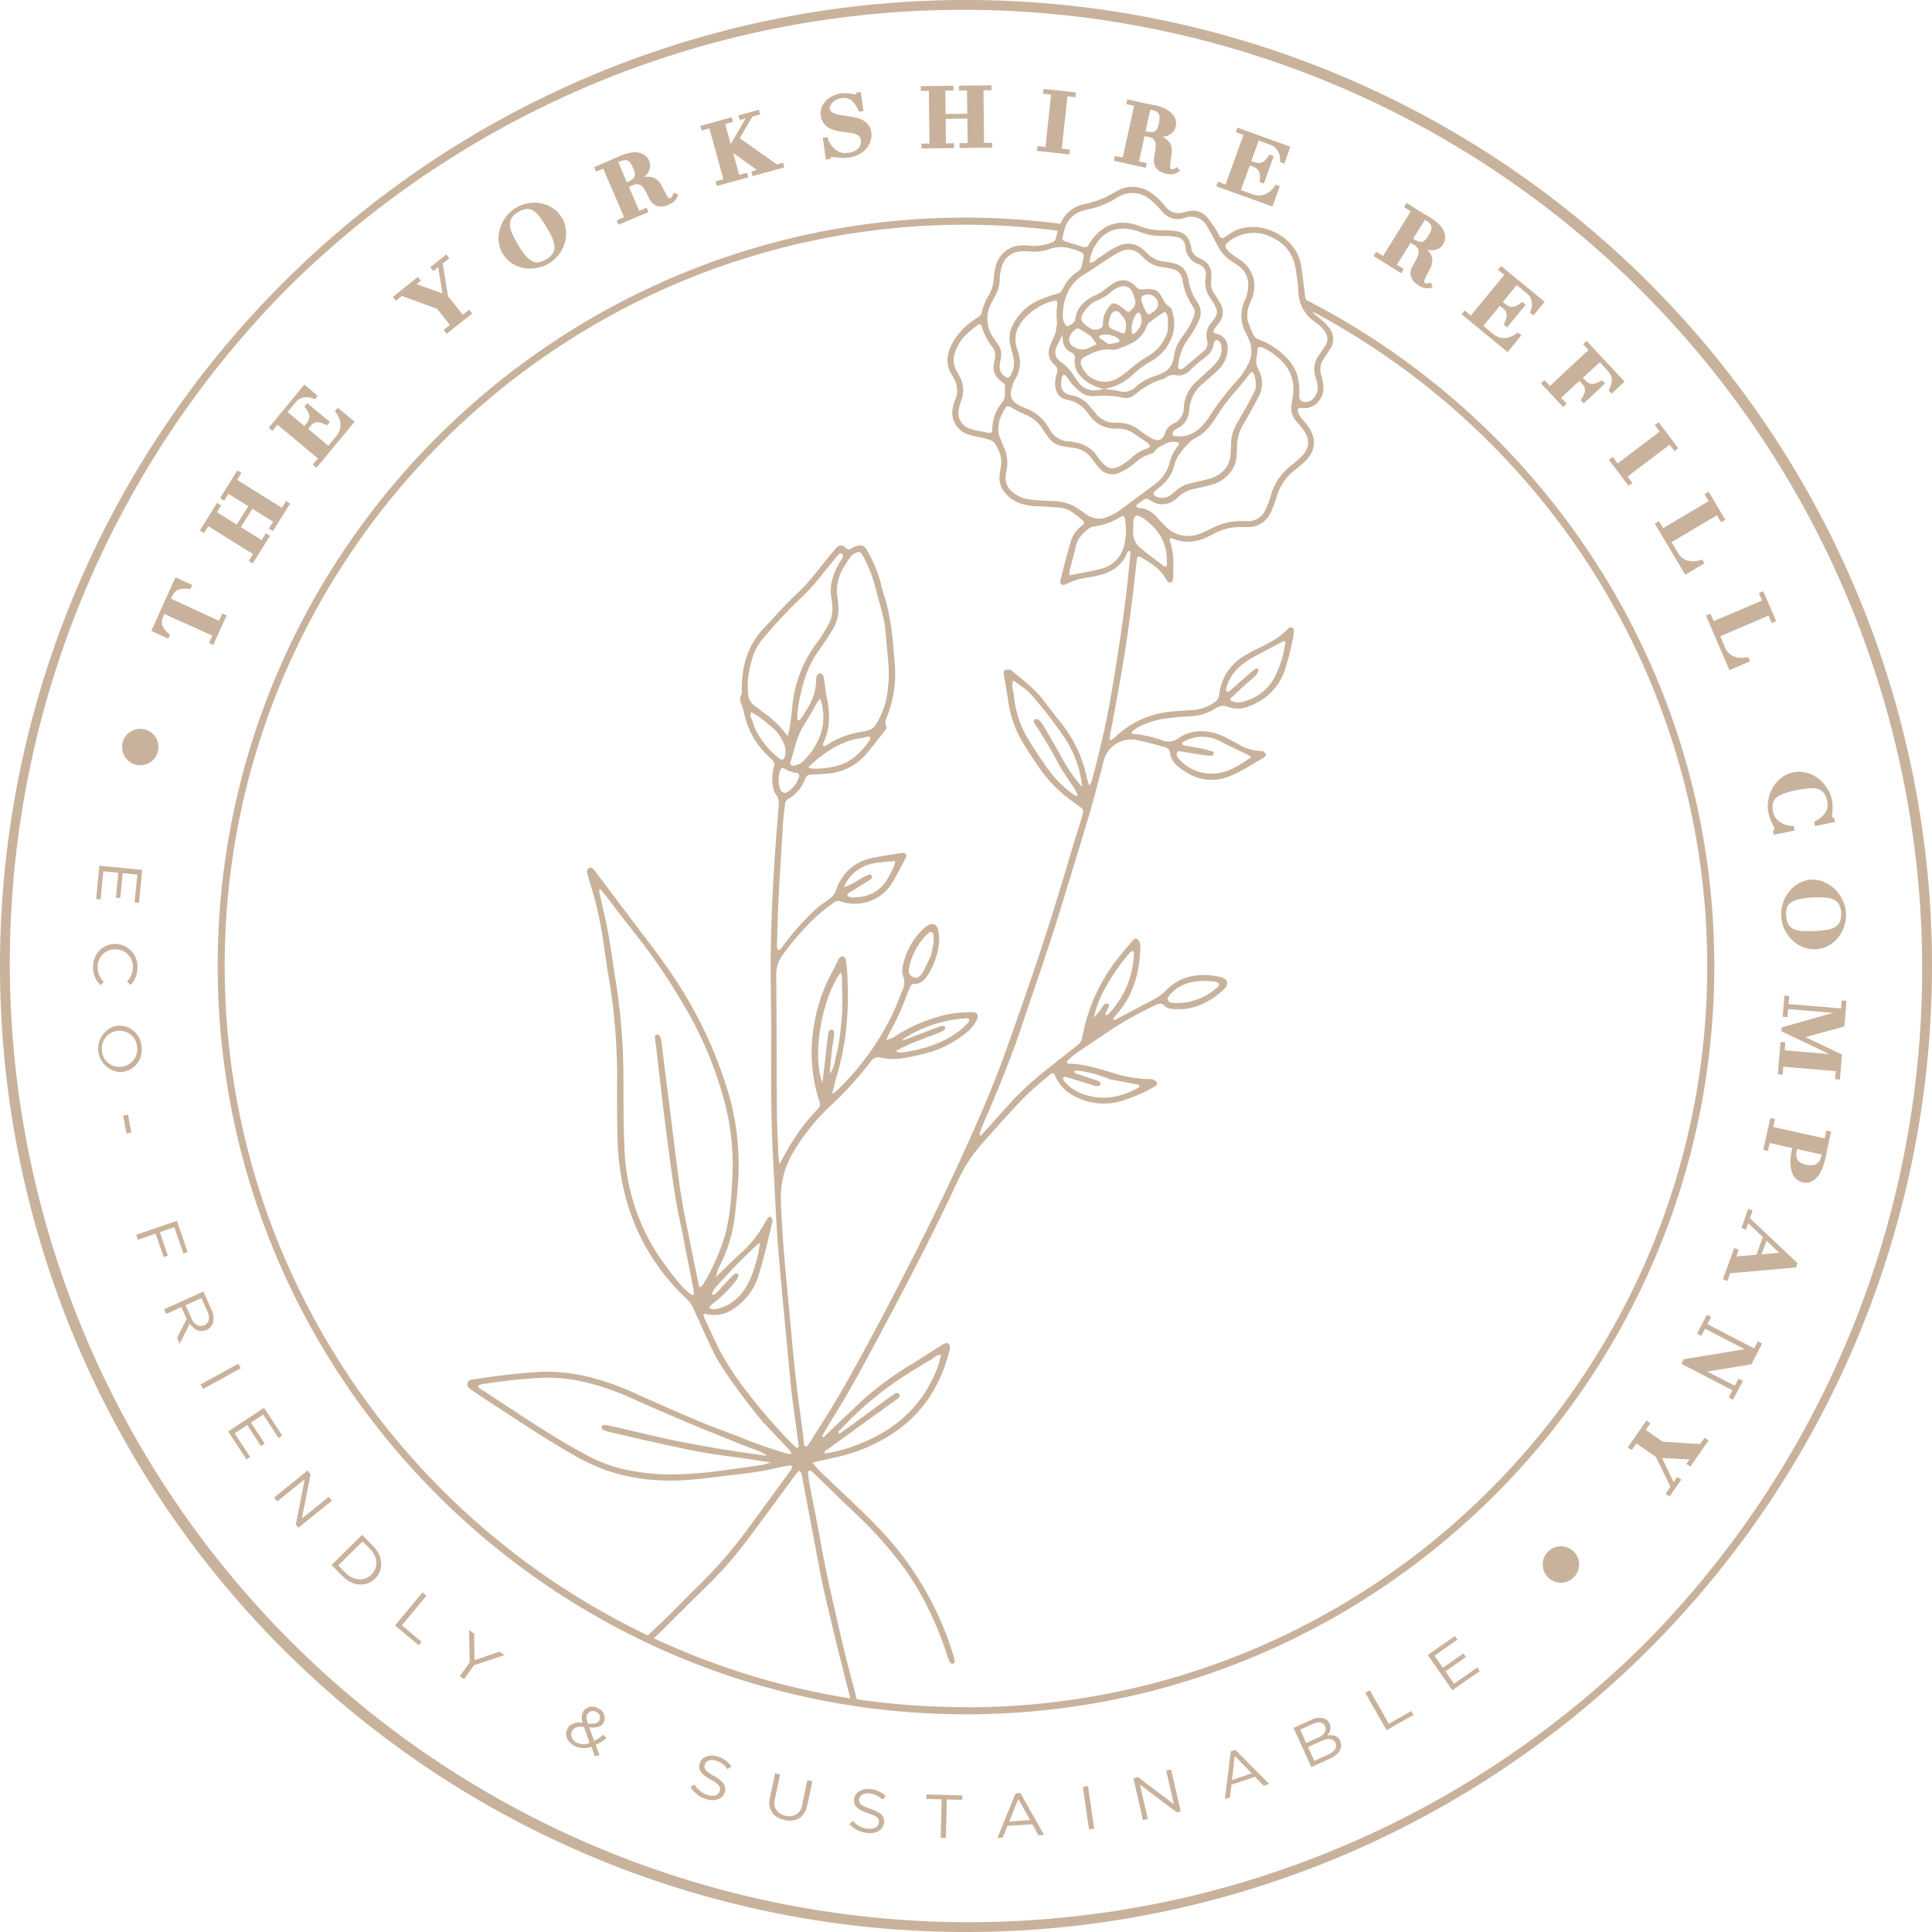 <svg xmlns="http://www.w3.org/2000/svg" viewBox="0 0 458.2 458.2"><defs><style>.cls-1{fill:#c9b29c;}</style></defs><g id="Layer_2" data-name="Layer 2"><g id="Layer_1-2" data-name="Layer 1"><path class="cls-1" d="M391.1,67.1a229.1,229.1,0,0,0-324,324,229.1,229.1,0,0,0,324-324Zm-1.17,322.83A227.45,227.45,0,0,1,68.27,68.27,227.45,227.45,0,0,1,389.93,389.93Z"/><path class="cls-1" d="M309.78,71.13a6.15,6.15,0,0,1-.25-.76c-.11-.75-.17-1.5-.26-2.25-.23-1.74-.43-3.49-.71-5.23-1.18-7.26-10.87-11.63-16.95-7.41-.42.29-.84.57-1.27.82a.7.7,0,0,1-1.07-.23c-.3-.51-.5-1.07-.83-1.55a30.28,30.28,0,0,0-2.2-3.05,4.39,4.39,0,0,0-4.1-1.42,8.65,8.65,0,0,0-1.23.25,4,4,0,0,1-4.67-1.52A15.85,15.85,0,0,0,273.35,46a7.59,7.59,0,0,0-8.75-.55,22.26,22.26,0,0,1-7.66,3,1.09,1.09,0,0,0-.24.07,7.73,7.73,0,0,0-5.23,4.56,177.56,177.56,0,0,0-22.37-1.48c-97.86,0-177.47,79.61-177.47,177.47S131.24,406.57,229.1,406.57,406.57,327,406.57,229.1C406.57,160.29,367.17,100.57,309.78,71.13Zm-18.9-13.37a9.53,9.53,0,0,1,8.95-2.19c3.71,1.2,6.65,3.56,7.42,8,.22,1.24.36,2.49.52,3.74.07.58.12,1.17.15,1.75A8.91,8.91,0,0,0,312,76.45a8.85,8.85,0,0,1,1.69,1.49c1.26,1.39,1.5,2.84.44,4.33-.43.62-.82,1.27-1.26,1.88A5.56,5.56,0,0,0,312,89.4a10.84,10.84,0,0,1,.46,1.95,3.79,3.79,0,0,1-.74,2.85,2.64,2.64,0,0,1-2.13,1.15A1.34,1.34,0,0,1,308.13,94c0-.67.05-1.35,0-2a10.36,10.36,0,0,0-2.71-6.87,17.88,17.88,0,0,0-6.81-4.6,2.28,2.28,0,0,1-1.43-1.28,31.26,31.26,0,0,1-1.2-3,6.39,6.39,0,0,1,.33-3.95c.26-.7.58-1.39.8-2.11a7.33,7.33,0,0,0-2.84-8.42c-.82-.59-1.68-1.12-2.45-1.75a5.13,5.13,0,0,1-1.12-1.34A1,1,0,0,1,290.88,57.76ZM266.2,120.54a13.82,13.82,0,0,1-3.7,2.1,4.89,4.89,0,0,1-4.57-.47c-.7-.46-1.39-.93-2.08-1.41a10.13,10.13,0,0,0-5.13-1.87c-1.33-.1-2.67-.11-4-.2a29.7,29.7,0,0,1-3-.32,7.21,7.21,0,0,1-1.91-.61c-2.66-1.31-3.8-3.22-3.17-5.85a8.94,8.94,0,0,0-.68-6.11c-.25-.53-.37-1.11-.64-1.63-.73-1.44-.66-2.91-.18-4.86.2-.42.56-1.27,1-2.07.63-1.1.84-1.1,1.94-.48a21.39,21.39,0,0,0,2.9,1.48,8.77,8.77,0,0,1,4.22,3.42c.42.63.83,1.27,1.28,1.87a5.48,5.48,0,0,0,3.72,2.34l2.49.36a6,6,0,0,1,4.05,2.29c.62.8,1.2,1.63,1.88,2.36a4,4,0,0,0,5.22,1.08,15.85,15.85,0,0,0,3.14-2,9.88,9.88,0,0,1,3.85-2.29,1.88,1.88,0,0,0,1.05-.63c.68-1.09,1.88-1.36,2.87-1.95a3.55,3.55,0,0,1,2.68-.12c.08,0,.13.27.16.42a.24.24,0,0,1-.08.22,10,10,0,0,0-2.21,4.45,9,9,0,0,1-3.07,4.51c-.65.53-1.32,1-2,1.52Zm.66,7.59c-.53,3.45-2.36,5.89-5.82,6.79-2.41.62-4.87,1-7.37,1.54a2.86,2.86,0,0,1-.06-.83c.52-2.11,1.1-4.21,1.61-6.32.45-1.84,1.8-3,3.16-4.07a2.48,2.48,0,0,1,1.16-.37,16.61,16.61,0,0,0,6.1-2.19c.87-.53,1.05-.28,1.2.71A15.38,15.38,0,0,1,266.86,128.13ZM227.48,89.06c-.2-.37-.39-.74-.61-1.1a5.17,5.17,0,0,1-.37-4.36,10.13,10.13,0,0,1,2.81-4.4A30.54,30.54,0,0,1,232,77a.5.5,0,0,1,.8.29,14.77,14.77,0,0,0,2.62,5.11,3,3,0,0,1,.57,2.37c-.08.5-.16,1-.27,1.49A3.85,3.85,0,0,0,237,90.06c.31.28.67.52,1,.81s.43.43.39.61c-.25,1.28.31,2.66-.65,3.86a10.2,10.2,0,0,0-2.41,6.47c0,.79-.32,1-1.17.8s-1.48-.3-2.62-.53a11.82,11.82,0,0,1-1.31-.35,3.91,3.91,0,0,1-2.78-4.92,13.27,13.27,0,0,1,.56-1.93A6.88,6.88,0,0,0,227.48,89.06Zm28.65-29.39c.83.33,1,.67.83,1.56-.08.41-.21.81-.28,1.1a2.41,2.41,0,0,1-1.24,2.16,10.25,10.25,0,0,0-3.49,4.2,1.85,1.85,0,0,1-1.31,1,31.77,31.77,0,0,0-4.48,1.59,12.44,12.44,0,0,0-5.88,5.63,6.76,6.76,0,0,0-.73,4.61c.22,1.06.5,2.12.78,3.17a5.77,5.77,0,0,1-.68,4.35c-.33.61-.88.64-1.45.17a2.82,2.82,0,0,1-1.09-2.66c.07-.58.16-1.17.28-1.74a3.93,3.93,0,0,0-.68-3.1c-.42-.63-.88-1.22-1.27-1.87a7.78,7.78,0,0,1-.23-8.12c.28-.52.51-1.06.81-1.57a8.1,8.1,0,0,0,1.07-3.82,11.91,11.91,0,0,1,.39-2.73,5,5,0,0,1,5.13-4,7.44,7.44,0,0,1,1.25,0,10.53,10.53,0,0,0,5.2-.58C251.55,58.15,253.84,58.77,256.13,59.67Zm31.21,11.45a3.74,3.74,0,0,1,.27.42c1.37,2.3,1.38,2.79-.27,4.94a4.52,4.52,0,0,0-1.08,4.19,2.4,2.4,0,0,1-.88,2.69l-4.6,3.88a2.47,2.47,0,0,1-.68.3c-.32.12-.75-.15-.71-.46a13,13,0,0,1,1.86-5.92c.64-.89,1.25-1.79,1.82-2.72a22.33,22.33,0,0,0,1.17-2.22,4.38,4.38,0,0,0-.4-4.74,11.86,11.86,0,0,1-1.92-4.87c-.53-2.79-1.68-3.88-4.44-4.39a8.28,8.28,0,0,0-1-.13A6.63,6.63,0,0,1,272,60c-.29-.29-.6-.58-.92-.85a5.32,5.32,0,0,0-5.42-1A16.16,16.16,0,0,0,263,59.54c-.79.46-1.49,1.08-2.3,1.53s-1.25,1.36-2.31,1.13a15,15,0,0,1,.66-2.64c1.45-3.22,3.78-5.37,7.49-5.36a15.27,15.27,0,0,1,3.36.63,14.09,14.09,0,0,0,6,1.13,15.89,15.89,0,0,1,3,.22,2.48,2.48,0,0,1,2.22,2.09,1,1,0,0,1,.05.25,4.47,4.47,0,0,0,3.12,4.14,2.56,2.56,0,0,1,1.65,3A6.69,6.69,0,0,0,287.34,71.12ZM241.41,83.35c0-.08,0-.16-.07-.24-1.17-3.13-.22-5.73,2-8A13.93,13.93,0,0,1,250,71.32c.5-.14.86.15.78.66a18.32,18.32,0,0,0-.11,4.5,13.3,13.3,0,0,1-.45,2.81l-1,2.22c-.83,1.87-.74,3.61.87,5a1.73,1.73,0,0,1,.57,2,9.38,9.38,0,0,0-.42,2.21c-.06,2.17.82,3.71,2.91,4.09a7.62,7.62,0,0,1,4.88,3.25c.15.21.34.38.49.58a7.23,7.23,0,0,0,6.32,3,6.84,6.84,0,0,1,4.44,1.44c.93.7,2,1.28,2.91,2,.25.18.56.55.51.75s-.44.5-.73.58a9.58,9.58,0,0,0-3.64,2.17,18.22,18.22,0,0,1-2.42,1.79c-1.93,1.11-3.21.85-4.65-.82a14.78,14.78,0,0,1-1.07-1.4,7.54,7.54,0,0,0-5.19-3.22c-.5-.08-1-.21-1.49-.25a5.36,5.36,0,0,1-4.64-3l-.14-.21a10.65,10.65,0,0,0-5.67-4.73,9.75,9.75,0,0,1-2-1,2.77,2.77,0,0,1-1.28-3,10,10,0,0,1,1-2.82A7.36,7.36,0,0,0,241.41,83.35Zm23.94-2.91a.55.55,0,0,1,.14.45.52.52,0,0,1-.33.32c-.71.16-1.44.28-2.22.42-.73-.49-1.41-.93-2.07-1.41a.48.48,0,0,1-.12-.46.62.62,0,0,1,.38-.28A4.9,4.9,0,0,1,265.35,80.44Zm-2.21-4.85c.23-.65.4-1.64,1.34-1.78s1.26.71,1.77,1.26a2.81,2.81,0,0,1,.79,2.28c-.15,2-.17,2-1.9,1.26l-.71-.28C262.87,77.71,262.68,77.33,263.14,75.59Zm.37,7.34a2.58,2.58,0,0,0,1,0c3.07-1,6.08-2,7.39-5.41A2.68,2.68,0,0,1,273,76.15c.35-.23.66-.52,1-.75.76-.5,1.53-1,2.3-1.47.87.88.62,2,.69,3.09a10.19,10.19,0,0,1-.1,1.68,10.34,10.34,0,0,1-4.46,5.67,28.72,28.72,0,0,0-4.67,3.37,15.49,15.49,0,0,1-3.3,2.27,5.9,5.9,0,0,1-8-3.38,1.37,1.37,0,0,1,.68-1.91C259.09,83.64,261.12,82.64,263.51,82.93Zm10-9c-.33.25-.69.46-1,.67-.21-.13-.41-.19-.47-.31a10.76,10.76,0,0,1-1.38-3.21.91.91,0,0,1,.76-1.1,2.42,2.42,0,0,1,2.55.58C275,71.82,274.85,72.93,273.5,74Zm-3.44,4c-.37.53-.7,1.15-1.55,1.27a6.17,6.17,0,0,1,.94-4.69c.11-.18.39-.4.56-.38a.81.81,0,0,1,.5.49A3.56,3.56,0,0,1,270.06,78Zm-1.42-4.84c-.75.88-.92,1.33-2.12.16a7.55,7.55,0,0,0-1.89-1.19,1.05,1.05,0,0,0-1.34.34,7.81,7.81,0,0,0-1.6,2.92c0,.32-.11.73-.15,1.15s.08,1.07-.46,1.34a2.31,2.31,0,0,1-2.38.12c-2.89-1.73-2.79-2.67-.93-4.85a5.92,5.92,0,0,1,2.39-1.78,12.4,12.4,0,0,0,3.39-2.1,7.12,7.12,0,0,1,1.93-1.14,2.3,2.3,0,0,1,3.1,1.3c.21.45.33,1,.5,1.42A2.14,2.14,0,0,1,268.64,73.17Zm-10.15,6.47a13.64,13.64,0,0,1,1.56,2.1c-1,.43-1.78.85-2.62,1.14a3.6,3.6,0,0,1-3.68-1.42,2,2,0,0,1-.12-1.41,3.71,3.71,0,0,1,1.72-2A.8.8,0,0,1,256,78,16.59,16.59,0,0,1,258.49,79.64ZM254,83.57a1.28,1.28,0,0,1,.91,1.54,5,5,0,0,0,1.58,4.31,8.8,8.8,0,0,0,3.54,2.3c.57.21,1.14.4,1.71.59-.6.1-1.21.22-1.82.26a4.64,4.64,0,0,1-4.15-1.89c-.36-.46-.71-.93-1-1.42a10.77,10.77,0,0,0-3-3.29c-1.4-.9-2-2.21-1-4.14.36-.73.74-1.46,1.18-2.31,0,.36.08.59.09.83A3.47,3.47,0,0,0,254,83.57Zm16.42,18.59a8.13,8.13,0,0,0-5.56-1.9,5.84,5.84,0,0,1-5.22-2.51c-.3-.4-.66-.76-1-1.16a6.9,6.9,0,0,0-4.32-2.8,5.6,5.6,0,0,1-1-.27,2.32,2.32,0,0,1-1.65-2.28,8.47,8.47,0,0,1,.15-1.74.84.84,0,0,1,.42-.57.72.72,0,0,1,.62.24c.51.66.93,1.4,1.48,2a14.83,14.83,0,0,0,2,1.89,4.88,4.88,0,0,0,3.33.88,23.28,23.28,0,0,1,6.5.34,3.29,3.29,0,0,0,3.07-.76,17.92,17.92,0,0,1,6.55-3.61,3.4,3.4,0,0,0,.88-.47,2.68,2.68,0,0,1,2.14-.46,3.77,3.77,0,0,0,3.59-1.33c1.07-1.05,2.27-2,3.44-2.91a4.46,4.46,0,0,0,2-3.34c.09-.13.24-.55.53-.73s1,.32,1.22,1a4.52,4.52,0,0,1-.77,3.82,11.29,11.29,0,0,1-1.66,1.87c-1.08,1-2.23,2-3.33,3.06a8.91,8.91,0,0,0-3.07,6.13,4.2,4.2,0,0,1-2.63,4,3.51,3.51,0,0,0-1.84,2.26c-.58,1.59-1.63,1.95-3.16,1.14A17.55,17.55,0,0,1,270.41,102.16Zm-7.53-40.83a26.47,26.47,0,0,1,2.81-1.65,4,4,0,0,1,4.66.65c.44.39.85.82,1.29,1.2a7.09,7.09,0,0,0,4.05,1.83,13.78,13.78,0,0,1,2.45.48,2.92,2.92,0,0,1,2.27,2.43,15.35,15.35,0,0,0,2.53,6.49,2.27,2.27,0,0,1,.21,2.17,15.61,15.61,0,0,1-1,2.29c-.54.94-1.19,1.82-1.8,2.72a10.06,10.06,0,0,0-2,4.82,4.49,4.49,0,0,1-2.89,3.79,19.08,19.08,0,0,1-1.87.73,12,12,0,0,0-4.11,2.35,4,4,0,0,1-4.13,1.12A22.16,22.16,0,0,0,262,92.3s.07-.1.12-.11a12.35,12.35,0,0,0,6.58-3.38,25,25,0,0,1,4.46-3.23,10.78,10.78,0,0,0,4.84-5.9,9.09,9.09,0,0,0-.1-6.15,1.13,1.13,0,0,0-.37-.65c-1.26-.68-1.69-2-2.38-3.09a2.54,2.54,0,0,0-1.87-1.16,8.32,8.32,0,0,0-2.23,0,1.55,1.55,0,0,1-1.53-.53c-1.87-1.94-3.52-2.12-5.79-.71a7.29,7.29,0,0,0-1,.73,14,14,0,0,1-3.39,2.11c-2.25,1.14-4,2.81-4.32,5.46-.15,1-1,1.24-1.7,1.64-.12.07-.5-.08-.61-.24a4.26,4.26,0,0,1-.65-2.64c.21-4,1.59-7.3,5.19-9.45C259.14,63.87,261,62.55,262.88,61.33Zm19.49,43.32a4.69,4.69,0,0,1,1.26-.81,10.48,10.48,0,0,0,3.7-3.33c.43-.62.89-1.23,1.28-1.87a42.09,42.09,0,0,1,4.55-6c1-1.2,2-2.46,3-3.68.24-.28.4-.88.87-.64.29.15.45.67.56,1.06a6.9,6.9,0,0,1,.14,3c-.57,1.11-1.1,2.25-1.71,3.34-.89,1.62-1.85,3.2-2.75,4.8a10,10,0,0,0-1.33,5c0,.67-.06,1.34-.09,2-.14,3-1.8,4.78-4.43,5.82a19.59,19.59,0,0,1-2.42.65c-.9.23-1.8.43-2.69.65a7.67,7.67,0,0,0-3.73,2,6.61,6.61,0,0,1-1,.79,3.38,3.38,0,0,1-3.35.35c-.72-.29-.87-.82-.32-1.31s.9-.74,1.35-1.13a9.12,9.12,0,0,0,3.23-5C279.11,108,280.73,106.33,282.37,104.65Zm-13.55,18.61c.2-.84.66-1.08,1.08-.92a6.2,6.2,0,0,1,1.35.64c3,2.2,5.13,5,5.43,8.86a21,21,0,0,1,.06,2.24c0,.12-.43.37-.49.33-1.93-1.44-3.87-2.87-5.74-4.39a4.73,4.73,0,0,1-1.78-4C268.77,125,268.8,123.9,268.82,123.26Zm5.69-.43a6.06,6.06,0,0,0-4.28-2.35,1.46,1.46,0,0,1-.67-.28c-.08-.06-.12-.36-.06-.4.66-.5,1.33-1,2-1.44a.92.92,0,0,1,.71,0,11.72,11.72,0,0,1,1.1.6,4.69,4.69,0,0,0,5.21-.32,4,4,0,0,0,.78-.64,7.67,7.67,0,0,1,4.2-2.11c1.3-.3,2.61-.6,3.91-.94a8.1,8.1,0,0,0,3.82-2.32,6.75,6.75,0,0,0,2-4.23q.11-1.38.15-2.76a10,10,0,0,1,1.23-4.57c.65-1.18,1.36-2.32,2-3.49s1.31-2.33,1.9-3.53a6.69,6.69,0,0,0,0-6.3,4.6,4.6,0,0,1-.4-3.6c.13-.47.05-1,.16-1.49,0-.16.34-.3.55-.37a.79.79,0,0,1,.48.1A14.29,14.29,0,0,1,305,86.83a9.3,9.3,0,0,1,1.65,6.91c-.1.84-.29,1.66-.37,2.49a4.64,4.64,0,0,0,1.18,3.72c.55.63,1.11,1.26,1.61,1.93,1.7,2.32,1.53,4.53-.53,6.52-.78.76-1.65,1.43-2.49,2.12a13.8,13.8,0,0,0-4.66,7,19.17,19.17,0,0,1-1.24,3.29,4.38,4.38,0,0,1-4.37,2.78c-.67,0-1.34,0-2,0A14.38,14.38,0,0,0,288,125c-1.13.55-2.26,1.09-3.43,1.56a7.05,7.05,0,0,1-4.45.35,6.75,6.75,0,0,1-3.3-1.7C276,124.42,275.25,123.63,274.51,122.83ZM252.35,54.9a6.27,6.27,0,0,1,4.75-5,4.89,4.89,0,0,1,.72-.21A19.61,19.61,0,0,0,265,46.83a6.53,6.53,0,0,1,7.94.63,23.86,23.86,0,0,1,2.65,2.67,4.64,4.64,0,0,0,4.94,1.65c.17,0,.33-.06.49-.11a4.26,4.26,0,0,1,5.34,2.14c.43.72.83,1.45,1.23,2.19.52,1,1,1.94,1.54,2.88a8.64,8.64,0,0,0,2.72,2.92c.56.37,1.12.73,1.67,1.11,2.33,1.57,2.83,3.82,2.34,6.4a8.7,8.7,0,0,1-.62,1.91,8.52,8.52,0,0,0,.36,8,11.72,11.72,0,0,1,.52,1.14,6.7,6.7,0,0,1-.25,6.29,17.63,17.63,0,0,1-2.41,3.51,66.36,66.36,0,0,0-6.89,9,12,12,0,0,1-2.32,2.62,7,7,0,0,1-5.61,1.64c-.22,0-.58-.24-.59-.37a1.29,1.29,0,0,1,.31-.85,3.8,3.8,0,0,1,1.05-.68A4.94,4.94,0,0,0,282,97.66a2.73,2.73,0,0,0,.06-.49,8.69,8.69,0,0,1,3.32-6.26q1.71-1.48,3.34-3a7.37,7.37,0,0,0,2.33-4.08,6.51,6.51,0,0,0,.12-1.24,3.3,3.3,0,0,0-2.69-3.43c-.77-.25-.89-.55-.43-1.21.33-.48.72-.92,1.07-1.4a3.92,3.92,0,0,0,.34-4.48,27.09,27.09,0,0,0-1.43-2.37,4.2,4.2,0,0,1-.78-3.08c0-.08,0-.17,0-.25.34-2.47-.48-4.27-2.91-5.19a2.94,2.94,0,0,1-1.82-2.49c-.58-2.82-1.78-3.82-4.6-4a12.82,12.82,0,0,0-1.51-.07,15.67,15.67,0,0,1-6.37-1.08c-4.76-1.74-8.7-.3-11.54,4a3.91,3.91,0,0,1-.54.84,1.17,1.17,0,0,1-.88.24c-1.53-.43-3-.92-4.56-1.4a.76.76,0,0,1-.53-1C252.12,55.71,252.24,55.31,252.35,54.9ZM53.29,229.1c0-96.94,78.87-175.81,175.81-175.81a174,174,0,0,1,21.78,1.43c-.16.6-.33,1.2-.48,1.81a1.38,1.38,0,0,1-1,1,12,12,0,0,1-4.68.77,21.13,21.13,0,0,0-2.26-.1,6.43,6.43,0,0,0-6.22,4.6,13.91,13.91,0,0,0-.54,3.21,9,9,0,0,1-1.08,3.83A13.49,13.49,0,0,0,232.85,74,1.72,1.72,0,0,1,232,75.2c-.57.36-1.12.75-1.65,1.15a15.64,15.64,0,0,0-4.24,4.6c-1.49,2.61-2.11,5.3-.29,8.06.18.28.31.59.47.89a5.53,5.53,0,0,1,.35,4.62c-.19.55-.4,1.1-.54,1.67a5.47,5.47,0,0,0,4,7c.8.24,1.64.34,2.45.54a18,18,0,0,1,2.41.7,2.41,2.41,0,0,1,1.13.93c.94,1.7,1.74,3.45,1.25,5.5a18.33,18.33,0,0,0-.27,2,5.13,5.13,0,0,0,1.41,4.15,7.78,7.78,0,0,0,3.49,2.37,14.23,14.23,0,0,0,4.2.71c1.67,0,3.34.17,5,.29a6.19,6.19,0,0,1,3.26,1.19c.81.59,1.58,1.25,2.35,1.89a.62.62,0,0,1,0,1.05,7.74,7.74,0,0,0-2.81,3.78c-.91,3.14-1.72,6.31-2.53,9.48a1,1,0,0,0,.32.85,1.06,1.06,0,0,0,.92,0,16.15,16.15,0,0,1,5.49-1.69c.75-.14,1.49-.27,2.22-.43,3.11-.7,5.61-2.2,6.9-5.27a1.23,1.23,0,0,1,.23-.44c.09-.09.31-.18.39-.13a.5.5,0,0,1,.19.4c-.14,1.67-.3,3.34-.47,5-1,9.76-2.55,19.44-4.18,29.11-1.08,6.37-2.58,12.65-4.21,18.9-.19.72-.45,1.42-.69,2.14-.19-.1-.3-.12-.32-.17-.17-.55-.36-1.1-.48-1.67a30.48,30.48,0,0,0-5.91-12.65c-1.49-1.92-3-3.82-4.48-5.76-2.1-2.77-4.91-4.79-7.5-7a.39.39,0,0,0-.22-.11,3.4,3.4,0,0,0-1.19,0c-.47.16-.46.66-.39,1.08.35,2.15.77,4.3,1.06,6.46a25.66,25.66,0,0,0,3.43,9.65c1.29,2.16,2.68,4.26,4.12,6.32a31.13,31.13,0,0,0,7.8,7.77c.68.49,1.34,1,2,1.5a1,1,0,0,1,.37,1.12c-.13.57-.28,1.14-.45,1.7-.86,2.8-1.76,5.6-2.59,8.41-2.89,9.82-5.92,19.59-9.26,29.26-2,5.78-4,11.56-6.07,17.32-2.72,7.58-5.91,15-9.21,22.3s-6.63,14.3-10.16,21.34c-6.23,12.43-12.65,24.77-19.53,36.85-2.32,4.08-4.92,8-7.4,12a7.25,7.25,0,0,1-.75,1,.46.46,0,0,1-.42.09.53.53,0,0,1-.28-.37c-.13-1-.22-2-.35-3-.56-4.4-1.22-8.79-1.69-13.2-.74-7-1.34-14-2-21-.67-6.75-1.2-13.52-1.47-20.3a21,21,0,0,1,3.13-12.22,50,50,0,0,1,8.12-10.2,82.85,82.85,0,0,0,10-10.91,2.12,2.12,0,0,1,2.36-1,14.35,14.35,0,0,0,5.5.13,61.82,61.82,0,0,0,6.85-1.59,25.52,25.52,0,0,0,7.89-4.35,8.57,8.57,0,0,0,2.67-3.29c.44-.94,0-1.66-1.11-1.65a26.7,26.7,0,0,0-7.7.94,40.13,40.13,0,0,0-10.12,4.4,5.64,5.64,0,0,1-2.62,1.21c.19-.39.32-.68.46-1,.87-1.72,1.81-3.4,2.6-5.16.92-2.06,1.72-4.18,2.56-6.28a1.1,1.1,0,0,1,1.09-.85c1.55,0,2.45-1,3.19-2.14a17.38,17.38,0,0,0,2.63-7.79,9.37,9.37,0,0,0-.27-3,1.44,1.44,0,0,0-2.33-.94,6.85,6.85,0,0,0-1.38,1.08,16.58,16.58,0,0,0-4.6,8.5,4.27,4.27,0,0,0,.05,2.46,4,4,0,0,1-.17,3.38c-.64,1.64-1.26,3.29-2,4.89a63.55,63.55,0,0,1-13.55,18.9,8.38,8.38,0,0,1-1.11.74c.39-1.5.66-2.73,1-3.92,2.62-8.46,3.1-17.12,2.51-25.88a16.42,16.42,0,0,0-.27-2,.86.86,0,0,0-.84-.79,1.12,1.12,0,0,0-.78.52c-.6,1.1-1.09,2.26-1.69,3.37a38.47,38.47,0,0,0-4.35,13.3,37,37,0,0,0,.87,15.45,16.26,16.26,0,0,0,.51,1.68,1.7,1.7,0,0,1-.47,2,45.38,45.38,0,0,0-6,7.72c-1,1.56-1.84,3.19-3,5.26-.11-1-.2-1.59-.22-2.16-.14-3.6-.35-7.2-.37-10.8-.08-10.56-.05-21.12-.16-31.67a8,8,0,0,1,1.48-4.94A62.78,62.78,0,0,1,194,217a45.27,45.27,0,0,1,3.77-2.94,1.62,1.62,0,0,1,1.65-.27,8.15,8.15,0,0,0,1,.29,10.38,10.38,0,0,0,10.83-4.17c1.35-2.11,2.45-4.38,3.63-6.6a.75.75,0,0,0,0-.69,1.2,1.2,0,0,0-.84-.36c-2.15.32-4.3.69-6.44,1.07a16.45,16.45,0,0,0-1.72.38,11,11,0,0,0-6.82,5.56c-.56,1-.78,2.27-1.5,3.14a15.76,15.76,0,0,1-2.79,2.12,22.39,22.39,0,0,0-2.08,1.82,67.94,67.94,0,0,0-6.66,7.52c-.3.4-.58.83-.91,1.2-.13.15-.39.17-.59.26a3,3,0,0,1-.25-.67,3.78,3.78,0,0,1,0-.75c.12-3.52.18-7,.36-10.55.32-6,.69-12.05,1.07-18.07.09-1.51.3-3,.47-4.5a1.44,1.44,0,0,1,.7-1.26A9.12,9.12,0,0,0,191,184.6a1.33,1.33,0,0,1,1.35-.89c1.42-.05,2.84-.12,4.25-.28a13.4,13.4,0,0,0,9.08-4.87c1.44-1.75,2.83-3.53,4.22-5.32.19-.24.41-.69.31-.89-.55-1.16.09-2.11.44-3.11a27,27,0,0,0,1.61-10.86c-.44-6-.81-12-2.79-17.82a20.31,20.31,0,0,1-.63-2.44,31.86,31.86,0,0,0-3.1-7.4c-.71-1.44-1.44-1.64-2.88-1.1a3.58,3.58,0,0,0-.9.44c-.6.42-1,.22-1.52-.22a1.32,1.32,0,0,0-2,0,18.9,18.9,0,0,0-1.31,1.51c-2.64,3.14-5,6.55-8,9.32-2.81,2.54-5.21,5.45-7.83,8.16a18.71,18.71,0,0,0-4.95,9.7,27.07,27.07,0,0,0-.43,4.75c0,.49.12,1.09-.11,1.46a2.13,2.13,0,0,0,0,2.13,26,26,0,0,1,.82,2.9,19.11,19.11,0,0,0,5.47,9.45c.3.28.58.61.9.87a1.52,1.52,0,0,1,.53,1.78,10.65,10.65,0,0,0-.24,4.49,4.8,4.8,0,0,0,.74,2.09,3.41,3.41,0,0,1,.65,2.56c-.45,5.51-.88,11-1.2,16.54-.46,8.11-.78,16.24-.69,24.37,0,3.85.09,7.71.11,11.56,0,7.12-.07,14.25.07,21.36.13,6.12.5,12.23.81,18.34.26,4.93.5,9.87.93,14.8.91,10.43,1.93,20.85,2.91,31.28.06.66.15,1.33.24,2l1.56,11.7a1.1,1.1,0,0,1-.13.45,3.82,3.82,0,0,1-.6-.19,1.75,1.75,0,0,1-.38-.34,130.77,130.77,0,0,1-10.91-12.49,67.3,67.3,0,0,1-7-10.71c-1.11-2.25-2.16-4.54-3.22-6.82a7.32,7.32,0,0,1-.36-1.15,1.16,1.16,0,0,1,.36-.09,2,2,0,0,1,.49.05,7.83,7.83,0,0,0,6.43-1.36,14.44,14.44,0,0,0,5.92-8.19c1.23-4,2.12-8.11,3.14-12.18a2.49,2.49,0,0,0-.08-1c-.06-.31-.64-.48-.82-.25a7,7,0,0,0-.69,1,27.14,27.14,0,0,1-6.23,7.82c-1.43,1.28-2.77,2.67-4.16,4-.48.46-1,.93-1.42,1.4a12.76,12.76,0,0,1,1.31-3.46A35.49,35.49,0,0,0,174.21,289c.28-2.66.62-5.33.8-8a61.65,61.65,0,0,0-1.94-20.68,102.07,102.07,0,0,0-14.86-30.91c-2.57-3.73-5.39-7.28-8.11-10.9s-5.64-7.5-8.47-11.25a8.56,8.56,0,0,0-1.12-1.34.93.93,0,0,0-.89,0,1,1,0,0,0-.41.8c.28,1.22.62,2.43,1,3.63A81.26,81.26,0,0,1,143,222.8c.45,3,.85,6,1.36,8.95a142.11,142.11,0,0,1,2,24c0,5.11-.08,10.23.13,15.33.6,14.53,5.8,27.07,16.52,37.13a5.33,5.33,0,0,1,1.17,1.58c1.6,3.42,3.11,6.88,4.73,10.28a43.87,43.87,0,0,0,2.47,4.38,152.76,152.76,0,0,0,9.3,12.5,16.09,16.09,0,0,0,1.2,1.29c1.84,1.95,3.69,3.89,5.52,5.85a2.71,2.71,0,0,1,.31.64,2.15,2.15,0,0,1-.89.09c-2.31-.73-4.62-1.47-6.91-2.28-1.74-.61-3.44-1.33-5.16-2-3.12-1.21-6.28-2.33-9.37-3.63-5-2.12-10-4.33-14.95-6.55a61.86,61.86,0,0,0-8.94-3.31,42.3,42.3,0,0,0-13.65-1.69c-5,.3-10,.93-15,1.7-.78.12-1.85.05-2,1.12-.13.85.69,1.27,1.31,1.68q2.92,2,5.86,3.89c6.09,4,12.17,8,18.5,11.59a43,43,0,0,0,16.58,5.48,54.94,54.94,0,0,0,11,.09c3.66-.32,7.31-.85,11-1.25a76.67,76.67,0,0,0,9.41-1.58c.9-.21,1.8-.38,2.71-.52a.75.75,0,0,1,.63.23c.08.14-.06.45-.17.63-.26.43-.56.84-.86,1.24q-4.29,5.9-8.6,11.77A111.72,111.72,0,0,1,164.71,377c-1,1-2,2-3,3-2.61,2.7-5.32,5.31-8.09,7.85C94.34,359.54,53.29,299,53.29,229.1Zm192-57.6a107.69,107.69,0,0,1,6.14,10.36c.75,1.3,1.64,2.52,2.45,3.79a12.37,12.37,0,0,1,1.76,3c-.53.22-.84-.09-1.17-.33a25.85,25.85,0,0,1-5.85-5.82c-1.71-2.37-3.32-4.83-4.84-7.32a24,24,0,0,1-3.2-9.19,6.71,6.71,0,0,1-.13-1c0-1.2-.82-2.37-.09-3.58.93.68,1.88,1.33,2.78,2a12.72,12.72,0,0,1,1.63,1.57,102,102,0,0,1,7.94,10.34,25.44,25.44,0,0,1,3.93,11.33,38.74,38.74,0,0,1-5.06-7.42c-1.29-2.34-2.65-4.64-4-6.95a7.76,7.76,0,0,0-1.22-1.58,1,1,0,0,0-.89-.09C245.07,170.8,245.07,171.21,245.28,171.5Zm-51.23,199c.5,2.63,1,5.27,1.62,7.88q2.81,12.26,6,24.42a174,174,0,0,1-46.6-14.26c.39-.36.79-.72,1.17-1.1,3.94-3.89,7.85-7.81,11.79-11.69a91.79,91.79,0,0,0,8.79-10c3.58-4.75,7.09-9.56,10.62-14.35.5-.67,1-1.37,1.49-2a4.39,4.39,0,0,1,.72-.63,2.82,2.82,0,0,1,.44.76Q192.08,360,194.05,370.46Zm5.72-133c0,1.17,0,2.34-.11,3.51s-.19,2.17-.32,3.25-.27,2.33-.48,3.48-.47,2.3-.75,3.44a8.56,8.56,0,0,1-1.31,3.53,78.68,78.68,0,0,1,.93-8.6c.21-1.24,0-2-.49-1.92-.9.15-.82,1-.9,1.59-.37,2.82-.66,5.66-1,8.48-.09.73-.19,1.46-.32,2.49-2.44-6.48-.18-19.81,4.33-26.13.54,1.15.25,2.28.33,3.36S199.78,236.31,199.77,237.48Zm24.38,6.13a.72.72,0,0,0-.58-.33,10.1,10.1,0,0,0-1.68.5c-2.5.94-5,1.9-7.87,3a5.36,5.36,0,0,1,.31-.49A30.86,30.86,0,0,1,229,241.52a1.6,1.6,0,0,1,.49,0,.66.66,0,0,1,.38.26.5.5,0,0,1,0,.45,23.62,23.62,0,0,1-2.34,2.25c-4.07,3.07-8.77,4.47-13.74,5.13a2.94,2.94,0,0,1-1-.14c-.07,0-.12-.11-.26-.26a40.52,40.52,0,0,1,5-2.29c1.71-.69,3.45-1.3,5.17-2a5.93,5.93,0,0,0,1.32-.69A.71.71,0,0,0,224.15,243.61Zm-8.64-13.55a15,15,0,0,1,4.73-8.83.62.62,0,0,1,1.1.36c.29,1.52-.17,3-.47,4.82-.51,1.09-1.16,2.53-1.86,3.93a4.94,4.94,0,0,1-.94,1.16,1.17,1.17,0,0,1-1.37.26,1.79,1.79,0,0,1-1.16-1.2A1.41,1.41,0,0,1,215.51,230.06Zm-8.78-22.42a.72.72,0,0,0-.61-.28,18.88,18.88,0,0,0-2,1,19.2,19.2,0,0,1-4,2.05,9.36,9.36,0,0,1,6.91-5.64c.17,0,.33-.09.49-.11,1.56-.17,3.12-.37,4.69-.45.36,0-.64,2.48-2,4.62-1.93,2.95-4.78,4-8.15,4a1.18,1.18,0,0,1-.49-.09c-.22-.09-.52-.19-.6-.37s.13-.48.3-.59c1.34-.85,2.7-1.66,4.05-2.5a10.09,10.09,0,0,0,1.4-1A.7.7,0,0,0,206.73,207.64Zm-3.07-32.5c.74-.12,1.47-.31,2.2-.44.15,0,.43,0,.43.05a1.1,1.1,0,0,1,0,.68,18.47,18.47,0,0,1-3.64,4.1,10.3,10.3,0,0,1-3.26,1.8,19.49,19.49,0,0,1-6.9.93,3.43,3.43,0,0,1-.84-.32C195.19,178.7,198.87,176,203.66,175.14Zm-12.74,4.92a4.44,4.44,0,0,1-2.78,1.54.65.65,0,0,1-.71-.78c.37-1.28.76-2.54,1.11-3.83a18.9,18.9,0,0,1,2.38-5.47c1-1.54,1.85-3.17,2.78-4.75.2-.35.46-.66.8-1.14a12.82,12.82,0,0,1,.08,8.51A15.61,15.61,0,0,1,190.92,180.06Zm13.72-6.56a20.5,20.5,0,0,0-8.85,3.37c-.14.1-.42,0-.63,0a1.58,1.58,0,0,1,0-.49c1.74-3.47,1.72-7.09.95-10.79-.32-1.56-.46-3.15-.7-4.72-.08-.51-.19-1-.77-1.19s-1,.44-1.07,1.15a2.74,2.74,0,0,0,0,.5,13.18,13.18,0,0,1-2.08,6.64c-.54.94-1.16,1.84-1.77,2.74a.44.44,0,0,1-.42.09c-.12,0-.18-.24-.24-.38a.7.7,0,0,1,0-.25,30.93,30.93,0,0,1,1.18-7,25.11,25.11,0,0,1,4.6-9.84c1-1.41,1.93-2.93,2.84-4.43a9.48,9.48,0,0,0,1.08-5.84c0-.5-.1-1-.18-1.49a10.49,10.49,0,0,1,1.74-7.4c.4-.64.79-1.29,1.23-1.91a3.08,3.08,0,0,1,2-1.34.84.84,0,0,1,.65.22,4.26,4.26,0,0,1,.53.84,33.15,33.15,0,0,1,3.16,8.42c2.6,9.54,1.74,6.61,2.72,16.06a31.62,31.62,0,0,1-.4,9.26,19.73,19.73,0,0,1-2.59,6.23,2.57,2.57,0,0,1-1.12,1A7,7,0,0,1,204.64,173.5Zm-5.18-40.63a14.88,14.88,0,0,0-1.94,4.06,9.93,9.93,0,0,0-.42,4.46c.1.58.18,1.16.23,1.75a8.39,8.39,0,0,1-1.05,5.32c-.76,1.2-1.42,2.47-2.29,3.59A30,30,0,0,0,187.86,168c-.15,1.58-.38,3.15-.6,4.73-.07.48-.24,1-.48,1.86a23,23,0,0,0-5.89-5.73c-.61-.44-1.17-1-1.79-1.38a3.75,3.75,0,0,1-1.68-2.95,22.48,22.48,0,0,1,0-3.76,26.59,26.59,0,0,1,.8-3.93,13.51,13.51,0,0,1,3.17-5.91,116.91,116.91,0,0,1,8.44-9,49,49,0,0,0,5.53-6.16c1.2-1.5,2.44-3,3.69-4.44a.62.62,0,0,1,.62,0,.75.75,0,0,1,.27.64A2.59,2.59,0,0,1,199.46,132.87Zm-21.24,36c.69.43,1.41.83,2.06,1.32,1.06.81,2.1,1.66,3.11,2.53a9.6,9.6,0,0,1,2.44,3.46,4.6,4.6,0,0,1,.31,3.17c-.2.82-.68,1-1.22.55a18.93,18.93,0,0,1-5.71-6.88,6.69,6.69,0,0,1-.63-1.64C178.44,170.54,177.58,169.8,178.22,168.86ZM184.94,183a4.9,4.9,0,0,1,.18-.46c.17-.32.48-.56.78-.33a7.33,7.33,0,0,0,3.23,1.11.86.86,0,0,1,.42.75,6.64,6.64,0,0,1-2.72,3.73,1.19,1.19,0,0,1-1.81-.65A7.24,7.24,0,0,1,184.94,183Zm-29.34,65.3c.7,5.9,1.36,11.82,2.1,17.72.71,5.57,1.43,11.14,2.28,16.69.53,3.47,1.29,6.92,2,10.37.81,4.2,1.64,8.39,2.45,12.58.06.33.12.67.15,1a2,2,0,0,1-.1.46c-.22-.05-.5,0-.65-.17a17.35,17.35,0,0,1-2.39-2.21,83.94,83.94,0,0,1-5.72-7.64,49.61,49.61,0,0,1-7.6-24.22c-.25-5.52-.25-11.05-.26-16.58A147.94,147.94,0,0,0,146,232.51c-.61-3.72-1.07-7.47-1.75-11.18-.6-3.29-1.42-6.55-2.13-9.82,0-.14,0-.36,0-.44.27-.26.45,0,.6.18s.42.52.62.79c2.52,3.25,5,6.51,7.55,9.74a143.82,143.82,0,0,1,13.4,20.35,88.85,88.85,0,0,1,7.84,20.37A58.61,58.61,0,0,1,173.58,281a61.29,61.29,0,0,1-1.37,11,49.06,49.06,0,0,1-5.62,12.85c-.12.19-.38.3-.58.45a1.89,1.89,0,0,1-.26-.43c-1.21-5.91-2.45-11.82-3.58-17.74-.57-3-1-5.95-1.4-8.94-1.25-9.81-2.46-19.62-3.69-29.43-.09-.75-.15-1.5-.28-2.24a2.11,2.11,0,0,0-.41-.9.75.75,0,0,0-.63-.26c-.19,0-.47.33-.46.5C155.36,246.63,155.5,247.46,155.6,248.29ZM175,302.18c-.19-.11-.53-.22-.66-.13a10.8,10.8,0,0,0-1.26,1.18c-1.09,1.15-2.16,2.33-3.25,3.48a2.41,2.41,0,0,1-.63.4.56.56,0,0,1-.23,0c0-.15-.14-.35-.08-.46a7.5,7.5,0,0,1,.94-1.47c1.69-1.85,3.38-3.7,5.13-5.5,1.46-1.49,3-2.92,4.49-4.37a8.33,8.33,0,0,1,.76-.55,22.23,22.23,0,0,1-.84,4.28,22.91,22.91,0,0,1-2.36,6.07,11.45,11.45,0,0,1-4.4,4.36,11.79,11.79,0,0,1-2.82,1c-.71.18-1.7-.22-1.56-.42a4.11,4.11,0,0,1,1-1,28.78,28.78,0,0,0,5.45-5.52,3.08,3.08,0,0,0,.44-.89A.48.48,0,0,0,175,302.18Zm-31.78,37a14.18,14.18,0,0,0,1.68.52c3.35.78,6.69,1.57,10.05,2.3,3.85.85,7.69,1.73,11.56,2.42s7.62,1.11,11.43,1.67c1.49.22,3,.46,4.82.75a16,16,0,0,1-2.07.59c-7.2,1-14.37,2.27-21.69,2.25a54.34,54.34,0,0,1-11-1.2,35.1,35.1,0,0,1-9.34-3.63c-7-3.75-13.61-8.2-20.25-12.55l-4.82-3.17a.48.48,0,0,1-.18-.38.58.58,0,0,1,.33-.34,3.49,3.49,0,0,1,.73-.14,130.79,130.79,0,0,1,14-1.51,39.11,39.11,0,0,1,11.19,1.27,60.22,60.22,0,0,1,10.17,3.59c4.44,2,8.87,3.93,13.35,5.81s9.14,3.73,13.72,5.57c1.17.47,2.36.87,3.52,1.34a12.09,12.09,0,0,1,1.5.95c-4.16-.62-7.73-1.11-11.27-1.7s-7.26-1.26-10.87-2c-3.21-.65-6.38-1.44-9.57-2.16-2-.47-4.08-1-6.13-1.38a3.4,3.4,0,0,0-1.23,0c-.09,0-.21.43-.15.6A1,1,0,0,0,143.24,339.22Zm85.86,65.69A176.92,176.92,0,0,1,203.2,403c-1.49-5.6-2.94-11.21-4.23-16.86-1.57-6.86-3.17-13.72-4.39-20.65-.8-4.54-1.75-9.05-2.6-13.58-.17-.9-.26-1.82-.36-2.73a.5.5,0,0,1,.25-.37.52.52,0,0,1,.44,0,7.87,7.87,0,0,1,.75.66c3.69,3.55,7.32,7.14,11.06,10.63a98.32,98.32,0,0,1,10.25,11.72,24.91,24.91,0,0,1,1.58,2.27,76.33,76.33,0,0,1,8.63,18.4,10.58,10.58,0,0,0,.78,1.84.7.7,0,0,0,.62.23c.18,0,.44-.34.42-.51a6.73,6.73,0,0,0-.3-1.47,74.94,74.94,0,0,0-18.34-30.83c-3.95-4.1-8.2-7.91-12.29-11.88a17.14,17.14,0,0,1-2.77-3c2.28-.52,4.4-1,6.51-1.48a39.66,39.66,0,0,0,12-5.09c7.5-4.74,11.88-11.63,14-20.11a3.65,3.65,0,0,0,.07-1,.81.81,0,0,0-.92-.65,5.7,5.7,0,0,0-1.11.54c-2.2,1.38-4.38,2.79-6.58,4.18a78.23,78.23,0,0,0-12,8.7c-2,1.89-4,3.81-6,5.71-1.1,1-2.18,2.09-3.28,3.12-.06.05-.26,0-.37-.06s-.06-.17,0-.23c.2-.37.4-.73.62-1.09,2-3.37,4.12-6.71,6.06-10.13,2.52-4.45,4.94-8.95,7.35-13.46,6.32-11.83,12.49-23.73,18.17-35.88a34.94,34.94,0,0,1,5.44-8.41c3.27-3.71,6.54-7.43,10-11,1.9-2,4.09-3.72,6.18-5.53.79-.67,1.11-.6,1.49.33a9.25,9.25,0,0,0,4.43,4.61,14.65,14.65,0,0,0,11,1.24,36.88,36.88,0,0,0,8.06-3.49c.36-.2.79-.51.52-1a2,2,0,0,0-.94-.7,3,3,0,0,0-1-.07,29.75,29.75,0,0,1-8.16-1.38c-3.45-1-6.88-2.18-10.53-2.28A.71.71,0,0,1,253,252a.87.87,0,0,1,.34-.63,28.56,28.56,0,0,1,2.35-1.89c2.07-1.43,4.2-2.77,6.26-4.21a83.3,83.3,0,0,1,12-6.85c.82-.39,1.5-.67,2.24.14a3,3,0,0,0,2.09.73c4.57.39,8.36-1.41,11.67-4.34,1.71-1.52,1.35-2.91-.86-3.33-4.66-.9-9-.35-12.55,3.25a11.78,11.78,0,0,1-3.23,2.33c-2.84,1.45-5.64,3-8.46,4.45-.22.11-.51.51-.86,0,.29-.38.57-.78.89-1.15,3.95-4.52,5.42-9.92,5.56-15.79a2.72,2.72,0,0,0-.06-1,2,2,0,0,0-.64-1c-.38-.24-.81,0-1.1.35-1,1.15-2,2.3-2.91,3.47A42.27,42.27,0,0,0,257,244.41c-.12.57-.25,1.14-.37,1.72a2.75,2.75,0,0,1-1,1.66c-2.51,2-5,4-7.49,5.94a70.92,70.92,0,0,0-9.18,8.57l-5.39,6c-.32.36-.66.72-1.05,1.14-.09-.31-.19-.46-.16-.58.2-.64.39-1.29.65-1.9,3.31-7.61,6.49-15.28,9.15-23.14,2.2-6.52,4.43-13,6.59-19.54,1.27-3.82,2.46-7.67,3.64-11.52,2.18-7.13,4.38-14.27,6.48-21.42,1-3.54,1.89-7.14,2.85-10.7a6.64,6.64,0,0,1,7.78-5.13c2.22.37,4.39,1.08,6.58,1.64a1.65,1.65,0,0,1,1.43,1.52,4.78,4.78,0,0,0,1.92,3.14c3.39,2.81,7.18,3.93,11.48,2.55a20,20,0,0,0,3.21-1.43c1.7-.91,3.35-1.92,5-2.89a3.67,3.67,0,0,0,.83-.56c.16-.15.34-.48.28-.61a1.37,1.37,0,0,0-.65-.65,2.93,2.93,0,0,0-1-.13,11,11,0,0,1-4.53-1.39c-1.1-.6-2.21-1.21-3.32-1.78a12.07,12.07,0,0,0-5.54-1.49,9.3,9.3,0,0,0-5.71,1.64,3.87,3.87,0,0,1-4,.44,34.27,34.27,0,0,0-4.37-1.16c-.81-.18-1.66-.21-2.49-.31a.3.3,0,0,1-.19-.15c0-.14,0-.35.07-.41a10.75,10.75,0,0,1,1.44-1,19.59,19.59,0,0,1,5.94-2c2-.28,4-.48,6-.59a12.32,12.32,0,0,0,6.43-1.87,2.94,2.94,0,0,1,2.84-.41,7.12,7.12,0,0,0,5.4-.22,18.87,18.87,0,0,0,2.88-1.52A13.77,13.77,0,0,0,305,158c.72-2.32,1.23-4.71,1.77-7.08a6.26,6.26,0,0,0,0-1.73c0-.29-.56-.51-.81-.38a1.52,1.52,0,0,0-.43.25c-2.1,2.28-4.83,3.58-7.54,4.91-1,.48-1.94,1-2.87,1.56a12.06,12.06,0,0,0-5.85,8.41c-.06.33-.12.66-.16,1a2.3,2.3,0,0,1-1.08,1.62,9.85,9.85,0,0,1-5.15,1.83c-1.67.12-3.35.18-5,.37a22,22,0,0,0-13.12,5.77,8.12,8.12,0,0,1-.94.82c-.17.12-.44.08-.66.11a2,2,0,0,1,0-.49c.74-4,1.51-8.08,2.24-12.12,1.59-8.83,2.84-17.71,3.83-26.63.13-1.24.26-2.49.41-3.74a.52.52,0,0,1,.71-.45c2.38,1.41,4.82,2.76,6.18,5.35a3.24,3.24,0,0,0,.45.6.69.69,0,0,0,1.06-.17,2.18,2.18,0,0,0,.21-.72c0-2.92.25-5.87-.78-8.71a2.43,2.43,0,0,1,0-.76c.41.1.74.16,1.05.27a9.61,9.61,0,0,0,7.8-.53c.68-.32,1.37-.63,2-1a12.71,12.71,0,0,1,5.57-1.36c.59,0,1.17,0,1.76,0,3,.09,4.9-1.41,6-4.05a24.43,24.43,0,0,0,1.1-3.07,12.58,12.58,0,0,1,4.49-6.52c.72-.57,1.43-1.17,2.11-1.8,2.8-2.6,3-5.67.69-8.73-.51-.66-1.1-1.26-1.6-1.94a6.08,6.08,0,0,1-.65-1.33.66.66,0,0,1,.64-.85,4.38,4.38,0,0,0,3.15-.52,5,5,0,0,0,2.25-5,11.2,11.2,0,0,0-.49-2.21A4.38,4.38,0,0,1,314,85c.53-.76,1-1.54,1.51-2.32a4.11,4.11,0,0,0-.14-4.73,9.49,9.49,0,0,0-1.49-1.68c-.61-.57-1.29-1.08-1.94-1.6a6.06,6.06,0,0,1-.71-.81c55.63,29.55,93.66,88,93.66,155.28C404.91,326,326,404.91,229.1,404.91Zm-15.77-74.17c-.14-.35-.62-.45-1.08-.16-.63.4-1.26.82-1.87,1.27-2.9,2.12-5.79,4.27-8.69,6.4-.86.63-1.75,1.22-2.62,1.83l-.26-.46c1.1-1.13,2.19-2.27,3.32-3.38a81.31,81.31,0,0,1,15.53-11.85c1-.6,2-1.24,3-1.79.83-.44,1.43-1.36,2.53-1.26a28.59,28.59,0,0,1-.77,2.89c-3.18,8.47-9.12,14.26-17.39,17.76a37.2,37.2,0,0,1-9.36,2.78c-.3-.72.4-.82.72-1.06q7.72-5.61,15.47-11.18l1.21-.9A.71.71,0,0,0,213.33,330.74Zm47.38-74.24c-.61-.27-1.26-.45-1.89-.66-1.27-.42-2.54-.84-3.81-1.28-.1,0-.2-.26-.2-.4s.22-.23.32-.22a23.24,23.24,0,0,1,5.88,1.23c.62.26,1.27.43,1.91.64l0,.14c2.3.44,4.6.86,6.9,1.32.18,0,.33.25.49.38a1.32,1.32,0,0,1-.32.38c-4,2.16-8.13,3.05-12.59,1.67A10.74,10.74,0,0,1,252.9,257a5.31,5.31,0,0,1-.73-1,.53.53,0,0,1,0-.46.4.4,0,0,1,.39-.18c1,.26,1.92.55,2.88.85,1.36.42,2.71.86,4.08,1.27a2.35,2.35,0,0,0,1,.1.72.72,0,0,0,.5-.46A.74.74,0,0,0,260.71,256.5Zm2.11-18.4c-.27-.07-.72-.08-.87.09-.49.56-.86,1.23-1.31,1.83-.28.36-.61.69-1.2,1.35a25.46,25.46,0,0,1,2.79-7.15,44.67,44.67,0,0,1,5.56-8,3.79,3.79,0,0,1,.53-.53.54.54,0,0,1,.46-.06.45.45,0,0,1,.17.38,21.5,21.5,0,0,1-6.18,14.65c-.12.12-.39.09-.58.13a1.54,1.54,0,0,1,0-.48,7.16,7.16,0,0,1,.36-.66,4,4,0,0,0,.43-.88C263.05,238.54,262.93,238.13,262.82,238.1Zm14.37-1.81a10.82,10.82,0,0,1,2-1.88c2.91-1.91,6.16-1.85,9-1.59,1,.29,1.13.7.8,1.07a3,3,0,0,1-.33.38,14.43,14.43,0,0,1-9.9,3.65,6.69,6.69,0,0,1-1-.12A.88.88,0,0,1,277.19,236.29Zm10.52-58c-1-.27-1.92-.55-2.9-.75-1.31-.26-2.64-.45-3.95-.71-.19,0-.37-.25-.5-.42s.14-.31.27-.38a8.76,8.76,0,0,1,7.95-.55c.86.33,1.65.82,2.48,1.22l4.75,2.28c.28.14.54.33,1,.62-2.39,1.57-4.59,3.13-7.26,3.68a10.25,10.25,0,0,1-9.65-2.94,3.44,3.44,0,0,1-.72-1,1.38,1.38,0,0,1,0-.92c.05-.13.45-.23.66-.2,2,.3,4,.65,5.95.95a7.63,7.63,0,0,0,1.72.07c.15,0,.32-.32.39-.53A.49.49,0,0,0,287.71,178.27Zm10.66-19.58a.49.49,0,0,0-.43-.13,6.46,6.46,0,0,0-1,.68c-1.64,1.43-3.26,2.87-4.89,4.31a4.34,4.34,0,0,1-.59.47c-.13.08-.4.15-.44.1s-.3-.44-.25-.61a10.47,10.47,0,0,1,3.34-5.47,20.85,20.85,0,0,1,2.9-2c2.41-1.34,4.85-2.62,7.29-3.9.12-.07.32,0,.57,0a23.67,23.67,0,0,1-2.85,9,11.49,11.49,0,0,1-6.82,5.19,4.48,4.48,0,0,1-3,0,.47.47,0,0,1-.24-.77c1.09-1,2.19-2.06,3.31-3.07.86-.78,1.78-1.52,2.62-2.33a3.2,3.2,0,0,0,.6-1.05A.52.52,0,0,0,298.37,158.69Z"/><path class="cls-1" d="M40.31,150.56l-.24-.22a7.3,7.3,0,0,1-1.14-1.23,2.71,2.71,0,0,1-.5-1,2.69,2.69,0,0,1,0-1,5.35,5.35,0,0,1,.4-1.21l.13-.29,11.39,5.13-.78,1.74,1,.48,3.17-7-1-.48-.79,1.76L40.54,142l.13-.29a5.91,5.91,0,0,1,.64-1.1,2.53,2.53,0,0,1,.77-.66,2.84,2.84,0,0,1,1.11-.32,7.54,7.54,0,0,1,1.68.05l.32,0,.42-.94-4-1.82-5.72,12.71,4,1.83Z"/><polygon class="cls-1" points="49.39 124.79 59.99 131.4 58.97 133.03 59.95 133.63 64.03 127.08 63.06 126.47 62.05 128.1 57.12 125.02 59.84 120.66 64.77 123.73 63.76 125.36 64.73 125.96 68.82 119.41 67.85 118.8 66.83 120.42 56.24 113.82 57.25 112.19 56.27 111.58 52.19 118.14 53.16 118.75 54.17 117.12 58.87 120.05 56.15 124.41 51.45 121.48 52.46 119.86 51.49 119.25 47.4 125.81 48.38 126.42 49.39 124.79"/><path class="cls-1" d="M65.79,100.72l9.61,8-1.22,1.47.88.74L84.12,100l-4-3.29-.68.81.21.27a6.45,6.45,0,0,1,.77,1.37,4.4,4.4,0,0,1,.32,1.44,3.73,3.73,0,0,1-.2,1.44,4.33,4.33,0,0,1-.79,1.38l-1.9,2.29-4.75-4,.61-.73a2.48,2.48,0,0,1,.8-.67,2.19,2.19,0,0,1,1.74,0,8.78,8.78,0,0,1,1,.42l.31.14.67-.81-5.35-4.44-.68.82.22.27a8.22,8.22,0,0,1,.64,1,2.77,2.77,0,0,1,.29.9,2,2,0,0,1-.1.86,3.34,3.34,0,0,1-.59,1l-.47.56-4-3.3,1.84-2.21a3.26,3.26,0,0,1,1.21-1,3.63,3.63,0,0,1,1.25-.31,4.26,4.26,0,0,1,1.09.09,5.76,5.76,0,0,1,.82.26l.29.12.67-.79L72.2,91.2,64,101.13l-.28.33.89.73Z"/><polygon class="cls-1" points="95.31 70.18 103.67 73.25 106.71 77.08 105.2 78.27 105.92 79.17 111.99 74.35 111.28 73.45 109.76 74.66 106.25 70.24 105 62.49 106.57 61.25 105.85 60.35 102.05 63.37 102.77 64.27 103.94 63.33 104.94 69.59 98.81 67.4 99.83 66.6 99.11 65.69 93.17 70.41 93.89 71.31 95.31 70.18"/><path class="cls-1" d="M121.31,62.4a8,8,0,0,0,2.8,1.14,8,8,0,0,0,1.63.16,8.84,8.84,0,0,0,1.44-.12,8.49,8.49,0,0,0,5.36-3.21,8.68,8.68,0,0,0,1.4-2.76,8.18,8.18,0,0,0,.3-3,6.8,6.8,0,0,0-.94-2.9,7.18,7.18,0,0,0-2.27-2.4,7.74,7.74,0,0,0-2.84-1.1,8.24,8.24,0,0,0-3,0,8.92,8.92,0,0,0-2.84,1.07,8.33,8.33,0,0,0-2.2,1.94,9,9,0,0,0-1.48,2.69,8.42,8.42,0,0,0-.43,3.09,7,7,0,0,0,3.12,5.4ZM125,49.55H125a3,3,0,0,1,1.67.54,6,6,0,0,1,1.47,1.5c.45.65.91,1.36,1.39,2.16s1,1.67,1.33,2.45a6.48,6.48,0,0,1,.63,2.07,2.92,2.92,0,0,1-.32,1.7,4.3,4.3,0,0,1-1.64,1.53,5.42,5.42,0,0,1-1.74.7,2.4,2.4,0,0,1-1.48-.21,5.4,5.4,0,0,1-1.62-1.32h0A19,19,0,0,1,122.84,58a25.93,25.93,0,0,1-1.3-2.46,6.42,6.42,0,0,1-.58-2.08,2.89,2.89,0,0,1,.35-1.69,4.09,4.09,0,0,1,1.57-1.47A4.37,4.37,0,0,1,125,49.55Z"/><path class="cls-1" d="M143.07,40,148,51.49l-1.76.74.44,1.07,7.11-3-.44-1.06-1.77.75-2.41-5.69.86-.37a2.36,2.36,0,0,1,1.29-.24,1.82,1.82,0,0,1,.9.44,3.49,3.49,0,0,1,.75,1c.24.43.47.88.7,1.36.15.32.33.67.54,1a3.34,3.34,0,0,0,.91,1,2.84,2.84,0,0,0,1.43.49,4.12,4.12,0,0,0,2-.42,5.49,5.49,0,0,0,.91-.47,3,3,0,0,0,.6-.49,2.43,2.43,0,0,0,.37-.53c.08-.16.16-.33.24-.52l.2-.44-1.1-.35-.16.36c-.07.17-.16.35-.26.55a.57.57,0,0,1-.33.27c-.2.09-.29.09-.32.07s-.09,0-.25-.22a6.42,6.42,0,0,1-.57-.92l-.92-1.75a4.6,4.6,0,0,0-1.17-1.53,2.9,2.9,0,0,0-1.44-.62,5.31,5.31,0,0,0-1.53,0,5.31,5.31,0,0,0,.72-.79,3.52,3.52,0,0,0,.62-1.4,2.77,2.77,0,0,0-.21-1.63,3.05,3.05,0,0,0-1.27-1.51,4.06,4.06,0,0,0-1.73-.52,6.3,6.3,0,0,0-1.86.17,10.2,10.2,0,0,0-1.72.55c-.54.23-1.07.46-1.59.71l-1.57.69-3.3,1.4.46,1.06Zm5.85-1.88a2.18,2.18,0,0,1,.65.64,6.64,6.64,0,0,1,.64,1.23,8.62,8.62,0,0,1,.33.93,1.82,1.82,0,0,1,0,.77,1.37,1.37,0,0,1-.38.69,3.62,3.62,0,0,1-1.13.69l-.38.16-2-4.78.05,0a2.64,2.64,0,0,1,.38-.18,3.35,3.35,0,0,1,1.12-.3A1.39,1.39,0,0,1,148.92,38.11Z"/><polygon class="cls-1" points="168.24 30.45 171.56 42.5 169.71 43.01 170.01 44.11 177.47 42.06 177.16 40.96 175.31 41.46 173.88 36.28 179.51 40.31 178.17 40.68 178.47 41.78 186.02 39.7 185.71 38.59 184.25 39 175.46 32.79 178.43 27.64 180.29 27.14 179.98 26.03 175.12 27.37 175.43 28.47 176.85 28.08 173.3 34.18 171.99 29.42 173.84 28.91 173.54 27.8 166.08 29.86 166.4 30.96 168.24 30.45"/><path class="cls-1" d="M196.59,30.33a5.93,5.93,0,0,0,1.59.63,16,16,0,0,0,1.68.3l1.63.22a6.69,6.69,0,0,1,1.35.3,2.56,2.56,0,0,1,.91.54,1.42,1.42,0,0,1,.4.88,2.44,2.44,0,0,1,0,.79,2.32,2.32,0,0,1-.36.89,2.81,2.81,0,0,1-.86.81,4,4,0,0,1-1.58.51l-.66.08a3,3,0,0,1-.67,0,3.74,3.74,0,0,1-.8-.2,3.86,3.86,0,0,1-.92-.5,3.82,3.82,0,0,1-.77-.66,7.32,7.32,0,0,1-.58-.76,7.21,7.21,0,0,1-.38-.71,5.55,5.55,0,0,1-.21-.55l-.12-.35-1.11.15.74,5.17,1.06-.16.07-.29c0-.1,0-.15,0-.16a.5.5,0,0,1,.17,0,1.8,1.8,0,0,1,.53,0c.3,0,.64.07,1,.1l1.23.08a7.65,7.65,0,0,0,1.36-.07,7.25,7.25,0,0,0,2.41-.75,6.33,6.33,0,0,0,1.77-1.37,4.88,4.88,0,0,0,1-1.81,4.63,4.63,0,0,0,.17-2.06,3.67,3.67,0,0,0-.7-1.77,4.27,4.27,0,0,0-1.29-1.1,6,6,0,0,0-1.64-.6q-.86-.2-1.74-.33l-1.7-.25a8.37,8.37,0,0,1-1.41-.33,3,3,0,0,1-1-.54,1.23,1.23,0,0,1-.4-.8A1.51,1.51,0,0,1,197,25a2.19,2.19,0,0,1,.46-.72,2.84,2.84,0,0,1,.86-.62,4.37,4.37,0,0,1,1.29-.38,3.38,3.38,0,0,1,1.52.08,2.69,2.69,0,0,1,1,.61,4.38,4.38,0,0,1,.81,1c.24.41.47.83.7,1.24l.15.27,1-.14-.65-4.54-1,.15-.08.27a.81.81,0,0,1-.05.15.23.23,0,0,1-.11,0,1,1,0,0,1-.4,0l-.75-.15c-.28-.05-.61-.09-1-.12a6.9,6.9,0,0,0-1.32.06,6.43,6.43,0,0,0-2.08.67A5.86,5.86,0,0,0,195.76,24a4.65,4.65,0,0,0-.94,1.56,3.76,3.76,0,0,0-.18,1.75,4.2,4.2,0,0,0,.69,1.88A4.1,4.1,0,0,0,196.59,30.33Z"/><polygon class="cls-1" points="220.3 21.55 220.44 34.03 218.52 34.06 218.55 35.21 226.27 35.12 226.25 33.97 224.34 33.99 224.28 28.19 229.42 28.13 229.49 33.94 227.57 33.95 227.58 35.1 235.31 35.02 235.3 33.87 233.38 33.9 233.24 21.4 235.16 21.38 235.15 20.23 227.42 20.32 227.43 21.47 229.34 21.45 229.41 26.98 224.26 27.04 224.2 21.5 226.12 21.48 226.1 20.34 218.37 20.42 218.4 21.57 220.3 21.55"/><polygon class="cls-1" points="253.73 35.47 251.82 35.26 253.15 22.84 255.05 23.05 255.17 21.91 247.49 21.09 247.37 22.23 249.27 22.43 247.95 34.85 246.05 34.65 245.92 35.79 253.61 36.61 253.73 35.47"/><path class="cls-1" d="M272,38.69l-1.87-.41,1.33-6,.92.2a2.4,2.4,0,0,1,1.19.55,1.69,1.69,0,0,1,.47.88,3.57,3.57,0,0,1,0,1.23c-.06.5-.13,1-.22,1.52-.06.36-.11.74-.16,1.16a3.2,3.2,0,0,0,.17,1.34,2.77,2.77,0,0,0,.88,1.23,4.35,4.35,0,0,0,1.86.81,5.61,5.61,0,0,0,1,.15h.17a2.91,2.91,0,0,0,.6-.06,2.27,2.27,0,0,0,.62-.21l.5-.28.42-.26-.71-.91-.33.2c-.16.1-.33.19-.53.29a.68.68,0,0,1-.43,0,.6.6,0,0,1-.31-.14s-.05-.06-.06-.31a5.83,5.83,0,0,1,.07-1.09l.26-2a4.61,4.61,0,0,0-.06-1.92,2.94,2.94,0,0,0-.82-1.34,4.49,4.49,0,0,0-1.27-.86,5.16,5.16,0,0,0,1.05-.23,3.47,3.47,0,0,0,1.31-.77,2.77,2.77,0,0,0,.78-1.45,3,3,0,0,0-.16-2,3.92,3.92,0,0,0-1.11-1.42,6.1,6.1,0,0,0-1.6-1,11.75,11.75,0,0,0-1.72-.55c-.57-.13-1.15-.24-1.71-.35s-1.12-.21-1.68-.34l-3.5-.77-.25,1.12,1.87.41-2.7,12.2L264.41,37l-.25,1.13,7.55,1.66ZM275,28a6.45,6.45,0,0,1-.18,1.38,7,7,0,0,1-.28.93,1.74,1.74,0,0,1-.42.65,1.34,1.34,0,0,1-.72.33,3,3,0,0,1-1.31-.09l-.41-.09,1.13-5.07h.05l.42.07a3.34,3.34,0,0,1,1.08.41,1.3,1.3,0,0,1,.49.56A2.1,2.1,0,0,1,275,28Z"/><path class="cls-1" d="M301.77,49l1.75-4.85-1-.36-.19.29a6.94,6.94,0,0,1-1,1.19,4.71,4.71,0,0,1-1.25.79,4,4,0,0,1-1.42.3,4.4,4.4,0,0,1-1.56-.28l-2.8-1,2.1-5.81.9.32a2.61,2.61,0,0,1,.9.53,2.25,2.25,0,0,1,.46.72,3,3,0,0,1,.16.91,10.54,10.54,0,0,1-.05,1.11l0,.33,1,.35L302.07,37l-1-.36-.19.29a5.76,5.76,0,0,1-.71.94,2.82,2.82,0,0,1-.74.58,1.93,1.93,0,0,1-.84.2h-.05a3.24,3.24,0,0,1-1.09-.22l-.68-.25,1.75-4.85,2.71,1a3.39,3.39,0,0,1,1.33.82,3.82,3.82,0,0,1,.71,1.05,3.54,3.54,0,0,1,.28,1.07,7.63,7.63,0,0,1,.05.85v.32l1,.36,1.43-4-12.53-4.53-.4,1.08,1.81.65-4.25,11.75-1.8-.66-.39,1.09,12.93,4.67Z"/><path class="cls-1" d="M332.91,63.8l-1.63-1,3.27-5.24.8.5a2.36,2.36,0,0,1,.94.92,1.74,1.74,0,0,1,.15,1,3.53,3.53,0,0,1-.38,1.18c-.22.45-.45.9-.71,1.35s-.36.66-.53,1a3,3,0,0,0-.3,1.32,2.8,2.8,0,0,0,.42,1.45,4.37,4.37,0,0,0,1.48,1.4,6.68,6.68,0,0,0,.91.47,3.49,3.49,0,0,0,.73.21l.35,0,.32,0,.55-.1.48-.09-.35-1.1-.38.07c-.18,0-.38.07-.61.1a.67.67,0,0,1-.41-.11.61.61,0,0,1-.24-.22.69.69,0,0,1,0-.34,6.7,6.7,0,0,1,.43-1l.91-1.76a4.69,4.69,0,0,0,.58-1.83,3,3,0,0,0-.32-1.54,4.76,4.76,0,0,0-.91-1.23,5.71,5.71,0,0,0,1.07.14,3,3,0,0,0,1.48-.3,2.75,2.75,0,0,0,1.23-1.1,3.14,3.14,0,0,0,.51-1.91,4.08,4.08,0,0,0-.57-1.71,6.21,6.21,0,0,0-1.2-1.43,11,11,0,0,0-1.44-1.1c-.5-.3-1-.61-1.49-.89s-1-.58-1.47-.89l-3-1.9-.6,1,1.62,1L328,60.71l-1.62-1-.61,1,6.55,4.1Zm6.43-9.06A7.39,7.39,0,0,1,338.7,56a7.06,7.06,0,0,1-.57.78,1.89,1.89,0,0,1-.62.48,1.41,1.41,0,0,1-.78.07,3.47,3.47,0,0,1-1.22-.52l-.35-.23,2.76-4.4.05,0c.13.06.25.13.37.2a3.45,3.45,0,0,1,.88.75,1.29,1.29,0,0,1,.28.7A2.23,2.23,0,0,1,339.34,54.74Z"/><path class="cls-1" d="M357.54,83.52l3.27-4-.81-.67-.28.2a6.44,6.44,0,0,1-1.37.78,4.57,4.57,0,0,1-1.43.33,4.15,4.15,0,0,1-1.43-.19,4.35,4.35,0,0,1-1.39-.79l-2.3-1.89,3.92-4.77.74.6a2.57,2.57,0,0,1,.68.81,2,2,0,0,1,.19.83,2.69,2.69,0,0,1-.16.91,8.69,8.69,0,0,1-.41,1l-.14.31.81.66,4.41-5.37-.81-.67-.28.21a6.19,6.19,0,0,1-1,.65,2.72,2.72,0,0,1-.89.29,1.73,1.73,0,0,1-.86-.09,3.22,3.22,0,0,1-1-.59l-.57-.46,3.28-4L362,69.5a3.26,3.26,0,0,1,1,1.21,3.56,3.56,0,0,1,.32,1.24,3.9,3.9,0,0,1-.09,1.1,5.93,5.93,0,0,1-.25.82l-.11.3.8.64,2.67-3.25L356,63.09l-.73.89,1.48,1.22-7.93,9.65-1.48-1.22-.73.88,10.62,8.74Z"/><path class="cls-1" d="M370.73,96.53l.84-.79-1.33-1.41,4.34-4,.65.7a2.52,2.52,0,0,1,.56.88,2,2,0,0,1,.08.86,2.43,2.43,0,0,1-.27.87,10.33,10.33,0,0,1-.54,1l-.18.28.71.77,5.08-4.75-.72-.77-.31.18a7.28,7.28,0,0,1-1.06.51,2.16,2.16,0,0,1-1.76,0,3.24,3.24,0,0,1-.91-.72l-.5-.53,4-3.7,1.85,2a4,4,0,0,1,.75,1.08,2.87,2.87,0,0,1,.25,1,3.72,3.72,0,0,1-.15,1.12,8.67,8.67,0,0,1-.47,1.27l-.12.26.69.73,3.08-2.87-9-9.64-.84.79L376.72,83l-9.13,8.53-1.31-1.4-.84.78Z"/><polygon class="cls-1" points="382.49 108.38 381.58 109.07 386.24 115.23 387.16 114.54 386 113.01 395.96 105.47 397.12 107 398.03 106.3 393.37 100.14 392.45 100.83 393.61 102.36 383.65 109.91 382.49 108.38"/><path class="cls-1" d="M394.45,125.25l-1-1.65-1,.59,7,11.73.23.38,4.54-2.7-.53-.91-.33.1a5.26,5.26,0,0,1-1.9.31,4.75,4.75,0,0,1-1.53-.26,3.65,3.65,0,0,1-1.15-.68,5,5,0,0,1-.81-1l-1.53-2.58,10.74-6.37,1,1.64,1-.58-3.94-6.65-1,.59,1,1.64Z"/><path class="cls-1" d="M406.41,147.31l-.75-1.76-1.06.45,5.56,12.94,4.86-2.09-.41-1-.35.06a6.31,6.31,0,0,1-1.92.06,4.36,4.36,0,0,1-1.48-.46,3.45,3.45,0,0,1-1.05-.82,4,4,0,0,1-.67-1.08L408,150.89,419.43,146l.75,1.76,1.06-.46-3.06-7.1-1.05.46.76,1.76Z"/><path class="cls-1" d="M419.39,189.6a8.61,8.61,0,0,0,0,3.16,8.9,8.9,0,0,0,.38,1.3c.15.39.3.74.45,1.07l.05.11c.14.28.26.52.36.74a2.31,2.31,0,0,1,.2.51.41.41,0,0,1,0,.2s0,.05-.11.11l-.23.17.21,1,4.92-1-.21-1.09h-.35a6.13,6.13,0,0,1-1.52-.26,4.88,4.88,0,0,1-1.36-.65,4.36,4.36,0,0,1-1.07-1,3.48,3.48,0,0,1-.59-1.42,5.33,5.33,0,0,1-.08-1.88,2.37,2.37,0,0,1,.68-1.33,5.25,5.25,0,0,1,1.77-1.07,17.74,17.74,0,0,1,3.17-.87c1-.2,1.92-.34,2.78-.43a6.2,6.2,0,0,1,2.15.12,2.87,2.87,0,0,1,1.48.89,4.12,4.12,0,0,1,.87,2,3.82,3.82,0,0,1,0,1.72,3.41,3.41,0,0,1-.63,1.28,4.83,4.83,0,0,1-1,1c-.41.3-.81.56-1.19.79l-.26.16.19,1,4.77-1-.24-1h-.36a.81.81,0,0,1-.08-.25,2.32,2.32,0,0,1,0-.55c0-.28.05-.59.07-.93s0-.71,0-1.11a6.81,6.81,0,0,0-.13-1.33,8.21,8.21,0,0,0-1.09-2.71,8.89,8.89,0,0,0-2-2.29,8.18,8.18,0,0,0-2.76-1.44,6.67,6.67,0,0,0-3.3-.13,6.78,6.78,0,0,0-2.84,1.26,8,8,0,0,0-2,2.25A8.45,8.45,0,0,0,419.39,189.6Z"/><path class="cls-1" d="M429.59,208.62a6.72,6.72,0,0,0-3,.88,7.87,7.87,0,0,0-2.3,2,8.49,8.49,0,0,0-1.44,2.71,8.62,8.62,0,0,0-.4,3.15,8.17,8.17,0,0,0,.8,3.09,8.49,8.49,0,0,0,1.81,2.51,8.11,8.11,0,0,0,2.55,1.65,6.78,6.78,0,0,0,2.58.51h.43a7,7,0,0,0,3.17-.92,7.81,7.81,0,0,0,2.29-2,8.18,8.18,0,0,0,1.36-2.72,8.66,8.66,0,0,0,.36-3,8.37,8.37,0,0,0-.72-2.84,9,9,0,0,0-1.71-2.56,8.39,8.39,0,0,0-2.55-1.79A6.59,6.59,0,0,0,429.59,208.62Zm6.73,10.08a3,3,0,0,1-1.25,1.24,6.1,6.1,0,0,1-2,.61c-.84.11-1.7.2-2.57.25a26.43,26.43,0,0,1-2.79,0,6.43,6.43,0,0,1-2.13-.38,3,3,0,0,1-1.36-1.06,4.24,4.24,0,0,1-.6-2.16,5.19,5.19,0,0,1,.17-1.87,2.34,2.34,0,0,1,.87-1.22,5.29,5.29,0,0,1,1.92-.83,18.8,18.8,0,0,1,3.26-.44,26.28,26.28,0,0,1,2.79,0,6.32,6.32,0,0,1,2.12.44,3,3,0,0,1,1.34,1.08,5.22,5.22,0,0,1,.23,4.32Z"/><polygon class="cls-1" points="437.93 237.35 436.79 237.26 436.63 239.16 424.18 238.12 424.34 236.21 423.2 236.11 422.77 241.14 423.92 241.23 424.08 239.32 434.68 240.22 422.56 243.66 422.48 244.59 433.85 249.99 423.26 249.1 423.42 247.21 422.27 247.11 421.63 254.79 422.77 254.9 422.93 252.98 435.38 254.03 435.22 255.94 436.36 256.03 436.86 250.11 428.2 245.98 437.42 243.43 437.93 237.35"/><path class="cls-1" d="M432.75,270l-12.19-2.72.41-1.87-1.11-.25-1.68,7.54,1.12.25.41-1.87,5.35,1.2-.09.4a13.1,13.1,0,0,0-.36,3,7.25,7.25,0,0,0,.36,2.3,3.87,3.87,0,0,0,1,1.62,3.34,3.34,0,0,0,1.52.8,3.71,3.71,0,0,0,.85.1,3,3,0,0,0,1.39-.34,4.66,4.66,0,0,0,1.56-1.38,7.81,7.81,0,0,0,1-1.94,15.68,15.68,0,0,0,.6-2c.16-.7.3-1.4.44-2.1s.27-1.38.43-2.07l.51-2.29-1.12-.25Zm-2.05,6.12a3.79,3.79,0,0,1-2.4.08,3,3,0,0,1-2-1.13,3.21,3.21,0,0,1-.13-2.34l.05-.21,5.77,1.29c0,.12,0,.24-.07.37A2.6,2.6,0,0,1,430.7,276.07Z"/><path class="cls-1" d="M415.68,287.1l-1.08-.39L413,291.24l1.08.39.54-1.52,3.46,3.28-1.51,4.18-4.78.41.57-1.59-1.08-.39-2.67,7.42,1.08.37.66-1.83,15.29-1.33.28,0,.38-1.06L415,288.89Zm2.11,10.38,1.17-3.24,3,2.88Z"/><polygon class="cls-1" points="416.02 319.8 404.94 314.04 405.82 312.34 404.8 311.82 402.48 316.29 403.5 316.82 404.38 315.12 413.75 319.98 399.54 322.33 399.33 322.37 398.77 323.45 410.87 329.73 409.99 331.43 411.01 331.96 413.34 327.48 412.31 326.96 411.43 328.65 404.92 325.28 415.14 323.61 415.36 323.57 417.92 318.63 416.91 318.09 416.02 319.8"/><polygon class="cls-1" points="403.23 342.46 394.34 341.92 390.33 339.13 391.42 337.56 390.48 336.9 386.05 343.26 386.99 343.92 388.1 342.33 392.73 345.55 396.16 352.61 395.02 354.25 395.96 354.91 398.74 350.92 397.79 350.27 396.93 351.5 394.18 345.8 400.68 346.13 399.94 347.19 400.88 347.85 405.21 341.62 404.27 340.97 403.23 342.46"/><polygon class="cls-1" points="24.5 206.65 28.05 206.99 27.48 212.9 28.52 213 29.09 207.09 32.56 207.43 31.92 214.03 32.97 214.13 33.73 206.31 23.57 205.32 22.8 213.22 23.85 213.33 24.5 206.65"/><path class="cls-1" d="M24.61,232.85a4.83,4.83,0,0,1-1.47-3.51,4.14,4.14,0,0,1,4.22-4.2h0a4.12,4.12,0,0,1,4.17,4.21,4.91,4.91,0,0,1-1.4,3.42l.84.84a5.87,5.87,0,0,0,1.62-4.24,5.31,5.31,0,0,0-5.26-5.51h0a5.25,5.25,0,0,0-5.25,5.45,5.82,5.82,0,0,0,1.78,4.35Z"/><path class="cls-1" d="M33.58,248.25a5.34,5.34,0,0,0-5.8-5h0a5.55,5.55,0,0,0,1.12,11s0,0,0,0A5.28,5.28,0,0,0,33.58,248.25ZM28.75,253h0a4.13,4.13,0,0,1-4.58-3.83,4.18,4.18,0,0,1,3.77-4.68h0a4.13,4.13,0,0,1,4.58,3.83A4.18,4.18,0,0,1,28.75,253Z"/><rect class="cls-1" x="29.57" y="264.44" width="1.18" height="4.32" transform="translate(-49 10.24) rotate(-10.71)"/><polygon class="cls-1" points="37.91 292.23 41.35 291.05 43.49 297.28 44.49 296.93 41.96 289.54 32.31 292.85 32.71 294.01 36.91 292.57 38.82 298.14 39.81 297.8 37.91 292.23"/><path class="cls-1" d="M49,315.41h0a2.76,2.76,0,0,0,1.49-1.59,4.48,4.48,0,0,0-.34-3.24l-1.92-4.27-9.31,4.2.51,1.11L43,310l1.27,2.8v0L42,317.32l.62,1.37L45,313.94C46,315.38,47.41,316.1,49,315.41Zm-3.61-2.8L44,309.56l3.77-1.7,1.38,3.06c.72,1.6.45,2.85-.69,3.36h0C47.2,314.83,46,314.09,45.34,312.61Z"/><rect class="cls-1" x="47.25" y="325.79" width="10.2" height="1.23" transform="translate(-150.73 65.57) rotate(-28.79)"/><polygon class="cls-1" points="62.43 335.49 66.06 341.04 66.94 340.47 62.63 333.89 54.1 339.48 58.46 346.12 59.33 345.54 55.65 339.93 58.64 337.98 61.89 342.94 62.77 342.36 59.52 337.4 62.43 335.49"/><polygon class="cls-1" points="77.96 355 71.59 360.13 73.67 349.66 72.95 348.76 65 355.16 65.75 356.09 72.27 350.84 70.15 361.56 70.76 362.33 78.71 355.93 77.96 355"/><path class="cls-1" d="M85.88,364l-7.26,7.17,2.65,2.68c2.4,2.44,5.65,2.55,7.7.53l0,0c2-2,2-5.24-.45-7.67Zm2.19,9.47,0,0C86.44,375,84,375,82,373.07l-1.79-1.81L86,365.58l1.79,1.81C89.71,369.35,89.68,371.85,88.07,373.43Z"/><polygon class="cls-1" points="100.21 377.66 93.67 385.49 99.3 390.2 99.99 389.39 95.29 385.46 101.15 378.45 100.21 377.66"/><polygon class="cls-1" points="112.52 393.73 112.47 387.45 111.25 386.59 111.39 394.23 109.06 397.53 110.07 398.25 112.41 394.94 119.65 392.53 118.48 391.71 112.52 393.73"/><path class="cls-1" d="M143.09,411.42a13.76,13.76,0,0,1-2.17,1.46l-1.18-3.24c1.66.24,2.9-.07,3.48-1.24v0a2.46,2.46,0,0,0-1.35-3.24,2.59,2.59,0,0,0-3.65.9v0a3.24,3.24,0,0,0,0,2.5c-1.76-.19-3.06.26-3.66,1.47v0c-.76,1.52,0,3.2,1.8,4.07a4.83,4.83,0,0,0,3.89.16l.8,2.23,1.13-.19-.89-2.47a14.08,14.08,0,0,0,2.55-1.6Zm-3.81-4.83v0a1.52,1.52,0,0,1,2.13-.59,1.44,1.44,0,0,1,.75,1.95v0c-.39.78-1.31,1-2.74.8C139.05,407.64,139,407.12,139.28,406.59Zm-2.44,6.71a2.06,2.06,0,0,1-1.18-2.73l0,0c.38-.77,1.32-1.23,2.83-1l1.36,3.81A3.83,3.83,0,0,1,136.84,413.3Z"/><path class="cls-1" d="M170.21,416.59c-2-.62-3.76.06-4.24,1.59v0c-.5,1.6.37,2.66,2.6,3.9,2.05,1.12,2.4,1.79,2.12,2.7v0c-.3,1-1.44,1.37-2.83.93a5.36,5.36,0,0,1-3.13-2.49l-1,.58a6.65,6.65,0,0,0,3.76,2.89c2,.64,3.88,0,4.4-1.64v0c.47-1.49-.35-2.62-2.51-3.82s-2.52-1.85-2.23-2.77v0c.28-.88,1.35-1.3,2.7-.88a5,5,0,0,1,2.67,2l.94-.63A5.87,5.87,0,0,0,170.21,416.59Z"/><path class="cls-1" d="M190.24,428a3,3,0,0,1-3.9,2.61,3.08,3.08,0,0,1-2.54-4.05l1.22-5.74-1.2-.25-1.24,5.81c-.6,2.82.88,4.71,3.51,5.27s4.75-.57,5.37-3.48l1.21-5.72-1.2-.26Z"/><path class="cls-1" d="M206.27,425.34a4.93,4.93,0,0,1,3,1.46l.81-.81a5.91,5.91,0,0,0-3.65-1.68c-2-.23-3.68.77-3.87,2.36v0c-.19,1.66.86,2.55,3.29,3.34,2.22.71,2.7,1.31,2.59,2.25v0c-.12,1-1.16,1.61-2.61,1.44a5.35,5.35,0,0,1-3.54-1.86l-.85.76a6.59,6.59,0,0,0,4.23,2.12c2.14.25,3.81-.7,4-2.44v0c.17-1.55-.84-2.5-3.19-3.27s-2.82-1.35-2.71-2.3v0C203.89,425.8,204.87,425.18,206.27,425.34Z"/><polygon class="cls-1" points="219.67 426.64 223.32 426.74 223.1 435.87 224.34 435.9 224.56 426.77 228.21 426.86 228.24 425.8 219.7 425.58 219.67 426.64"/><path class="cls-1" d="M240.86,425.31l-4.3,10.57,1.26-.08,1.12-2.77,5.91-.38,1.44,2.61,1.32-.08-5.6-9.94ZM239.35,432l2.16-5.35,2.79,5Z"/><rect class="cls-1" x="257.56" y="423.62" width="1.23" height="10.2" transform="translate(-59.34 41.89) rotate(-8.32)"/><polygon class="cls-1" points="276.57 419.93 278.41 427.9 269.9 421.47 268.78 421.73 271.07 431.67 272.24 431.4 270.36 423.25 279.08 429.82 280.03 429.6 277.74 419.66 276.57 419.93"/><path class="cls-1" d="M291.89,415.36l-1.39,11.32,1.19-.4.35-3,5.61-1.9,2.07,2.14,1.26-.43L293,415Zm.28,6.81.68-5.72,4,4.13Z"/><path class="cls-1" d="M317.87,412.87c-.58-1.27-1.82-1.48-3.14-1.28a2.47,2.47,0,0,0,.59-2.86v0a2.2,2.2,0,0,0-1.31-1.19,4.07,4.07,0,0,0-3,.35l-4.22,1.91,4.22,9.29,4.4-2c2.16-1,3.16-2.58,2.44-4.17Zm-9.52-2.66,3-1.36c1.42-.65,2.47-.4,2.88.51v0c.5,1.09-.17,2.08-1.52,2.69l-2.93,1.33Zm6.69,5.9-3.33,1.51-1.48-3.28,3.12-1.42c1.73-.78,2.9-.61,3.36.4v0C317.19,414.38,316.54,415.43,315,416.11Z"/><polygon class="cls-1" points="329.38 408.82 324.86 400.88 323.8 401.49 328.85 410.35 335.23 406.71 334.7 405.79 329.38 408.82"/><polygon class="cls-1" points="344.85 399.31 342.81 396.38 347.67 392.99 347.07 392.13 342.2 395.52 340.21 392.66 345.65 388.87 345.06 388.01 338.61 392.5 344.44 400.87 350.95 396.33 350.35 395.47 344.85 399.31"/><circle class="cls-1" cx="33.27" cy="177.17" r="4.32"/><circle class="cls-1" cx="370.19" cy="371.04" r="4.32"/></g></g></svg>
